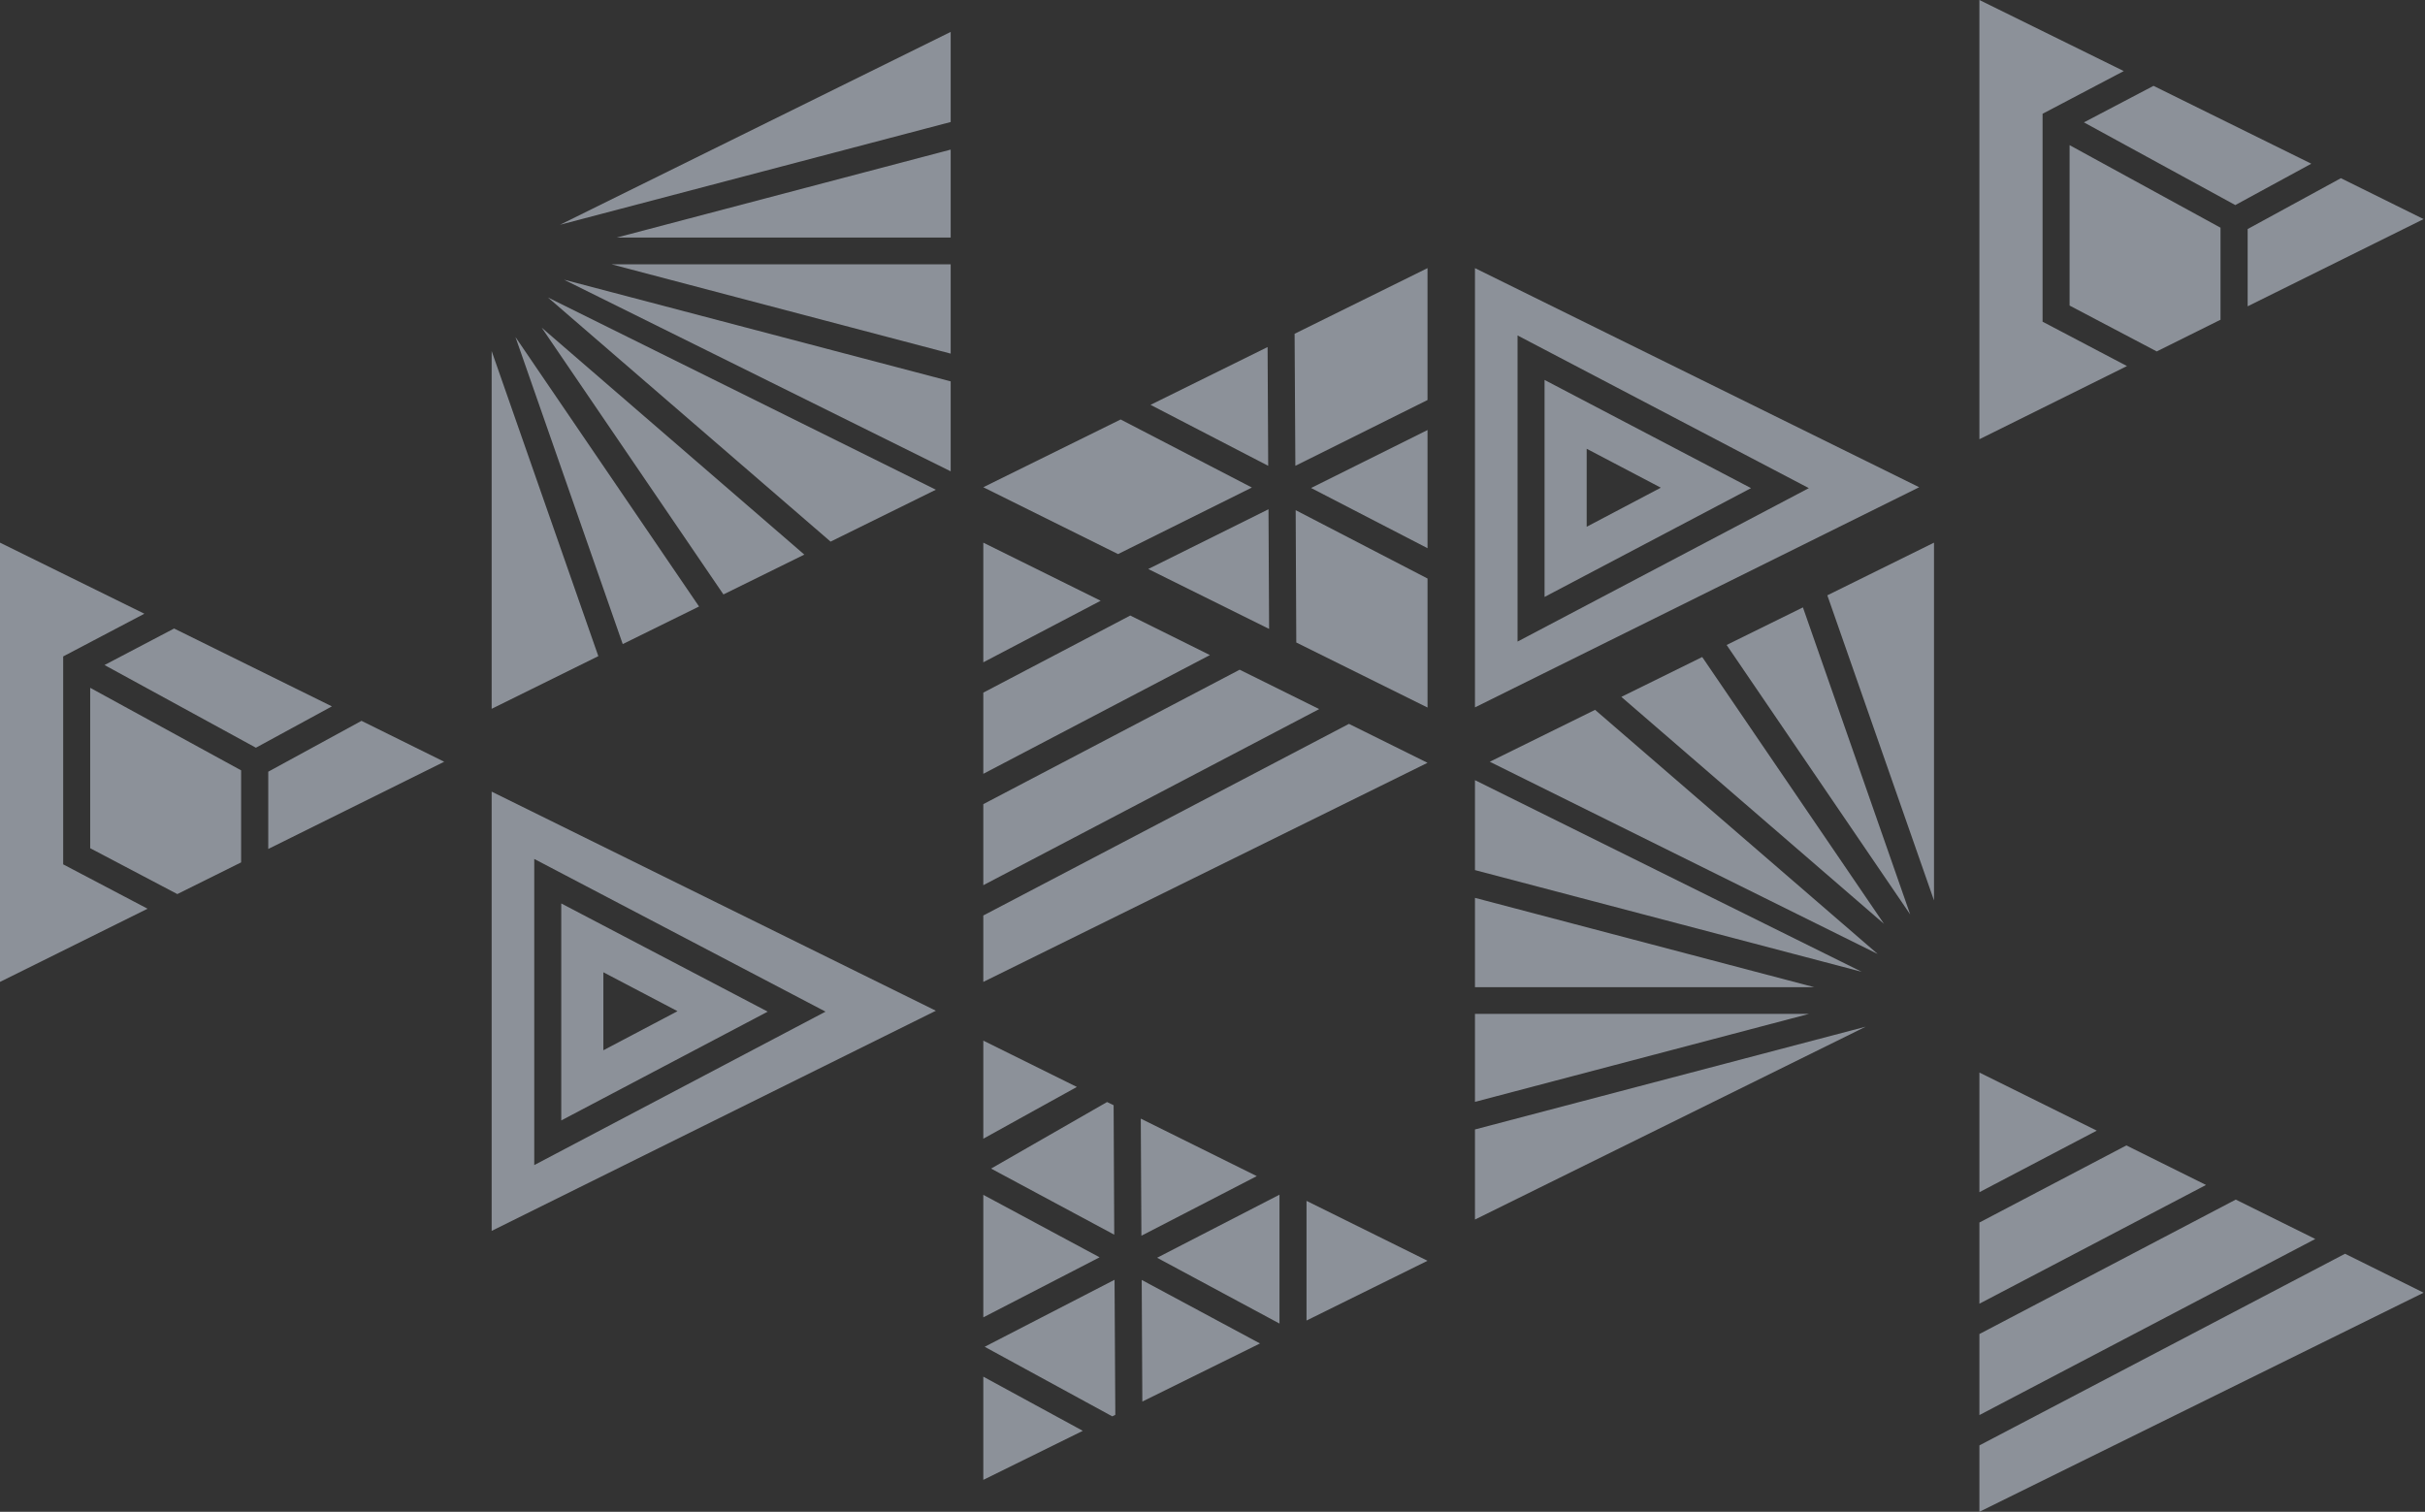 <svg width="672" height="419" viewBox="0 0 672 419" fill="none" xmlns="http://www.w3.org/2000/svg">
<rect x="0" y="0" width="672" height="419" fill="#333333" stroke="none"/>
<g opacity="0.5">
<path d="M548.52 361.329V338.831L589.241 317.46L611.314 328.416L548.52 361.329ZM548.52 392.193V369.736L619.56 332.475L641.593 343.389L548.52 392.193ZM548.52 330.425V297.262L581.038 313.362L548.52 330.425ZM649.838 347.487L671.616 358.277L548.52 419V400.598L649.838 347.487Z" fill="#E6F0FF"/>
<path d="M529.341 253.445L478.471 178.756L499.614 168.343L529.341 253.445ZM471.706 182.1L522.071 256.037L449.295 193.141L471.706 182.1ZM506.38 164.997L535.938 150.401V249.556L506.38 164.997ZM520.335 264.403L412.841 211.124L442.019 196.738L520.335 264.403ZM408.734 305.384V281.003H501.301L408.734 305.384ZM408.734 241.151V216.225L515.89 269.336L408.734 241.151ZM408.734 273.602V248.846L502.738 273.602H408.734ZM516.989 284.558L408.734 338.003V313.037L516.989 284.558Z" fill="#E6F0FF"/>
<path d="M142.84 93.406L193.711 168.095L172.568 178.508L142.84 93.406ZM200.475 164.751L150.111 90.814L222.887 153.709L200.475 164.751ZM165.802 181.854L136.244 196.45L136.244 97.295L165.802 181.854ZM151.846 82.448L259.34 135.727L230.163 150.112L151.846 82.448ZM263.447 41.466L263.447 65.847L170.88 65.847L263.447 41.466ZM263.447 105.7L263.447 130.626L156.291 77.515L263.447 105.7ZM263.447 73.249L263.447 98.004L169.443 73.249L263.447 73.249ZM155.192 62.292L263.447 8.847L263.447 33.814L155.192 62.292Z" fill="#E6F0FF"/>
<path d="M272.488 214.468V191.97L313.21 170.599L335.283 181.555L272.488 214.468ZM272.488 245.332V222.875L343.529 185.614L365.561 196.528L272.488 245.332ZM272.488 183.563V150.401L305.007 166.501L272.488 183.563ZM373.807 200.626L395.585 211.416L272.488 272.139V253.737L373.807 200.626Z" fill="#E6F0FF"/>
<path d="M351.434 129.101L318.833 112.205L351.266 96.188L351.434 129.101ZM310.547 116.262L346.912 135.122L309.827 153.565L272.488 135.039L310.547 116.262ZM318.196 157.705L351.517 141.145L351.687 174.308L318.196 157.705ZM359.05 141.396L395.587 160.34V196.096L359.22 178.071L359.05 141.396ZM358.963 129.101L358.753 92.507L395.583 74.316V110.867L358.963 129.101ZM363.321 135.248L395.585 119.188V151.933L363.321 135.248Z" fill="#E6F0FF"/>
<path d="M286.909 307.612C281.836 310.413 276.761 313.256 272.49 315.599V288.416L298.412 301.254C294.817 303.22 290.885 305.437 286.909 307.612ZM354.564 366.829L320.65 348.595L354.564 331.115V366.829ZM272.488 365.113V331.156L304.711 348.47L272.488 365.113ZM274.645 323.88L306.783 305.437L308.6 306.317L308.77 342.197L274.645 323.88ZM349.159 372.348L316.556 388.45L316.386 354.742L349.159 372.348ZM300.059 396.562L272.488 410.155V381.551L300.059 396.562ZM362.053 365.992V332.828L395.587 349.43L362.053 365.992ZM308.855 354.702L309.067 392.13L308.222 392.548L272.869 373.268L308.855 354.702ZM316.129 310.036L348.267 325.97L316.299 342.489L316.129 310.036Z" fill="#E6F0FF"/>
<path fill-rule="evenodd" clip-rule="evenodd" d="M136.246 341.145V219.408L259.343 280.131L136.246 341.145ZM228.771 280.38L148.045 238.059V322.912L228.771 280.38ZM155.531 310.534V250.397L212.745 280.382L155.531 310.534ZM187.752 280.256L167.202 269.468V291.088L187.752 280.256Z" fill="#E6F0FF"/>
<path fill-rule="evenodd" clip-rule="evenodd" d="M408.734 196.053V74.315L531.831 135.038L408.734 196.053ZM501.259 135.288L420.533 92.967V177.819L501.259 135.288ZM428.02 165.442V105.305L485.234 135.289L428.02 165.442ZM460.241 135.164L439.691 124.376V145.996L460.241 135.164Z" fill="#E6F0FF"/>
<path fill-rule="evenodd" clip-rule="evenodd" d="M566.025 31.533V89.159L589.41 101.455L548.519 121.738V0L588.522 19.697L566.025 31.533ZM573.513 40.233V40.232H573.511L573.513 40.233ZM573.513 40.233V84.685L597.657 97.398L615.333 88.616V63.107L573.513 40.233ZM622.855 84.893V63.482L648.692 49.388L671.611 60.721L622.855 84.893ZM577.484 33.916L596.767 23.795L640.491 45.373L619.433 56.832L577.484 33.916Z" fill="#E6F0FF"/>
<path fill-rule="evenodd" clip-rule="evenodd" d="M17.507 181.933V239.56L40.891 251.855L0 272.138V150.4L40.003 170.097L17.507 181.933ZM24.995 190.633V190.632H24.993L24.995 190.633ZM24.995 190.633V235.085L49.138 247.798L66.815 239.016V213.507L24.995 190.633ZM74.337 235.294V213.882L100.174 199.789L123.093 211.122L74.337 235.294ZM28.965 184.317L48.248 174.196L91.972 195.774L70.915 207.232L28.965 184.317Z" fill="#E6F0FF"/>
</g>
</svg>
